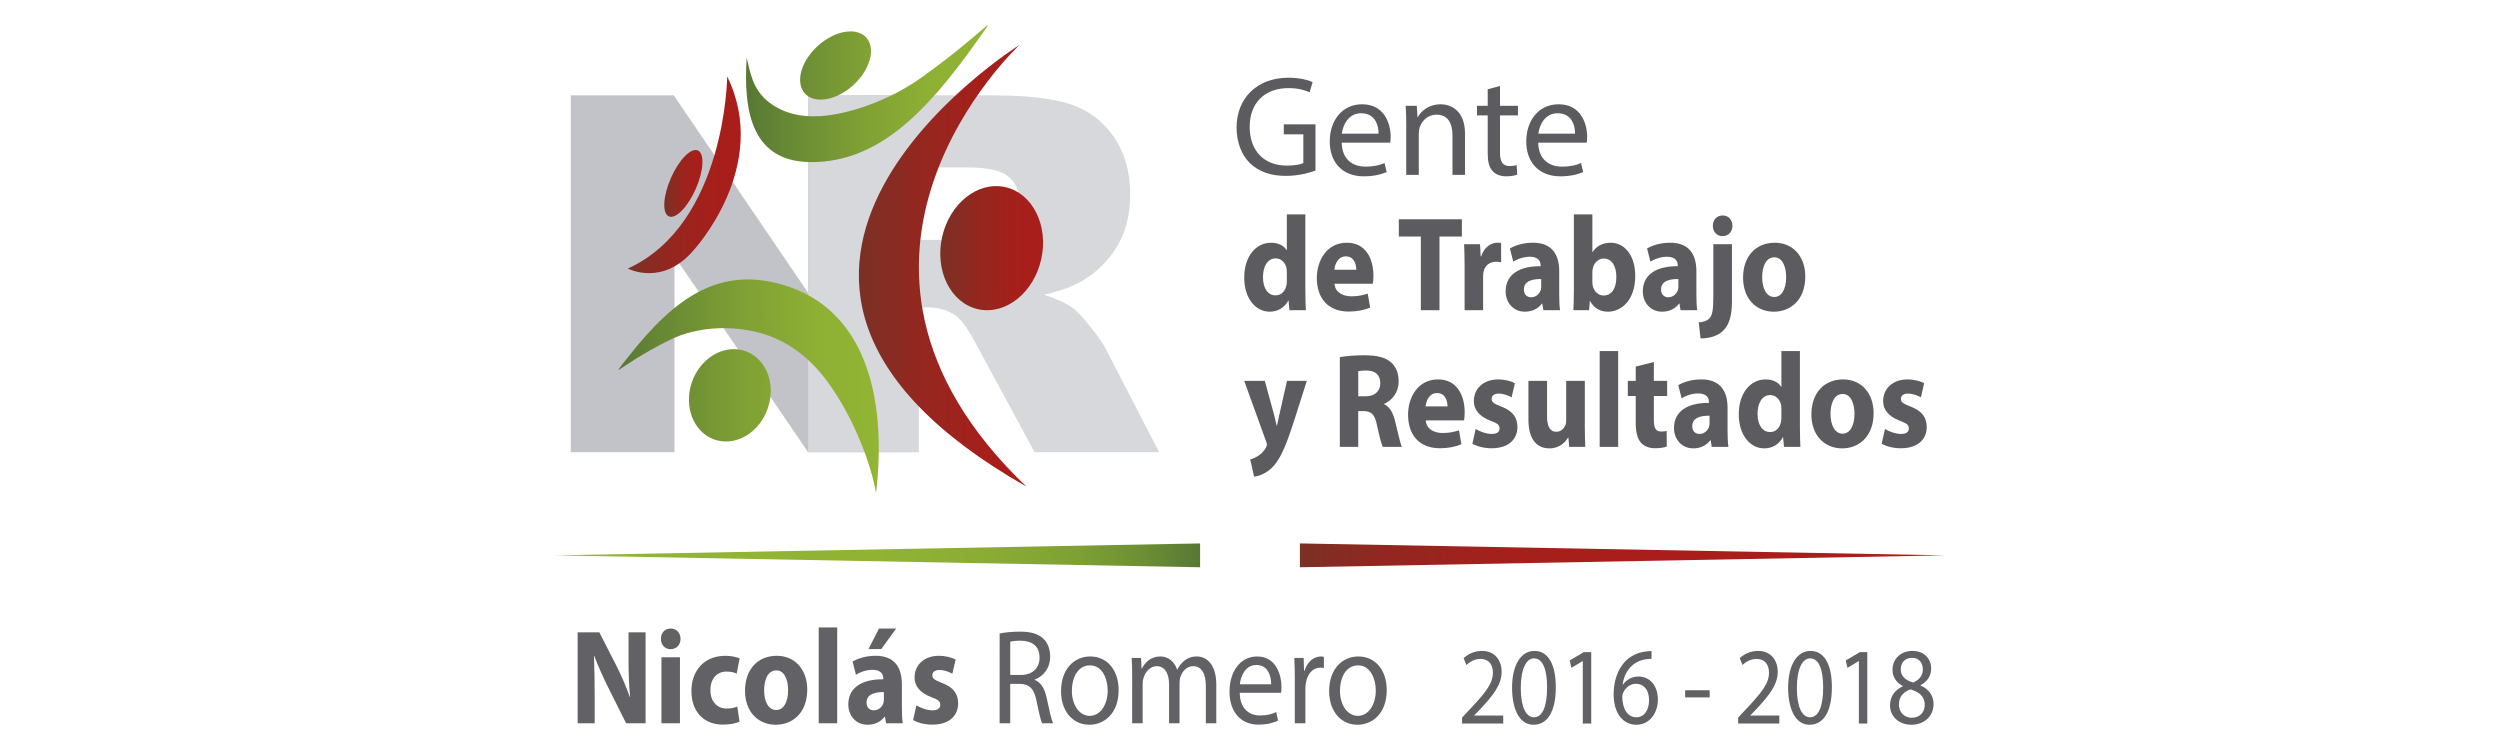 <?xml version="1.0" encoding="utf-8"?>
<!-- Generator: Adobe Illustrator 17.0.0, SVG Export Plug-In . SVG Version: 6.00 Build 0)  -->
<!DOCTYPE svg PUBLIC "-//W3C//DTD SVG 1.1//EN" "http://www.w3.org/Graphics/SVG/1.1/DTD/svg11.dtd">
<svg version="1.1" id="Capa_1" xmlns="http://www.w3.org/2000/svg" xmlns:xlink="http://www.w3.org/1999/xlink" x="0px" y="0px"
	 width="300px" height="90px" viewBox="0 0 300 90" enable-background="new 0 0 300 90" xml:space="preserve">
<g>
	<g>
		<g>
			<path fill="#C2C3C8" d="M68.494,11.442h12.357l16.125,23.693V11.442h12.474v42.825H96.977L80.939,30.753v23.514H68.494V11.442z"
				/>
		</g>
		<g>
			<path fill="#D7D8DC" d="M96.975,54.267V11.442h22.055c4.09,0,7.215,0.35,9.377,1.051c2.162,0.701,3.904,2.001,5.229,3.9
				c1.324,1.899,1.987,4.212,1.987,6.938c0,2.376-0.507,4.426-1.52,6.149c-1.013,1.724-2.407,3.121-4.18,4.192
				c-1.13,0.682-2.679,1.247-4.648,1.694c1.576,0.527,2.725,1.053,3.445,1.579c0.486,0.351,1.191,1.101,2.116,2.251
				c0.924,1.151,1.542,2.037,1.854,2.661l6.409,12.409h-14.953l-7.074-13.087c-0.896-1.694-1.694-2.794-2.395-3.301
				c-0.955-0.662-2.035-0.993-3.243-0.993h-1.169v17.382H96.975z M110.267,28.794h5.58c0.603,0,1.772-0.194,3.506-0.584
				c0.877-0.175,1.592-0.623,2.147-1.344c0.555-0.72,0.832-1.548,0.832-2.483c0-1.382-0.438-2.443-1.314-3.184
				c-0.877-0.74-2.523-1.11-4.937-1.11h-5.813V28.794z"/>
		</g>
	</g>
	<linearGradient id="SVGID_1_" gradientUnits="userSpaceOnUse" x1="66.585" y1="66.642" x2="144.012" y2="66.642">
		<stop  offset="0" style="stop-color:#93B534"/>
		<stop  offset="0.497" style="stop-color:#91B334"/>
		<stop  offset="0.676" style="stop-color:#8AAC34"/>
		<stop  offset="0.803" style="stop-color:#7FA134"/>
		<stop  offset="0.905" style="stop-color:#6E9034"/>
		<stop  offset="0.993" style="stop-color:#597A34"/>
		<stop  offset="1" style="stop-color:#577834"/>
	</linearGradient>
	<polygon fill="url(#SVGID_1_)" points="144.012,65.211 144.012,68.072 66.585,66.642 	"/>
	
		<linearGradient id="SVGID_2_" gradientUnits="userSpaceOnUse" x1="53.229" y1="73.728" x2="130.656" y2="73.728" gradientTransform="matrix(-1 0 0 -1 286.644 140.37)">
		<stop  offset="0" style="stop-color:#AA1D1A"/>
		<stop  offset="0.52" style="stop-color:#A91E1A"/>
		<stop  offset="0.708" style="stop-color:#A2211C"/>
		<stop  offset="0.841" style="stop-color:#96251F"/>
		<stop  offset="0.948" style="stop-color:#852C23"/>
		<stop  offset="1" style="stop-color:#7A3125"/>
	</linearGradient>
	<polygon fill="url(#SVGID_2_)" points="155.988,68.072 155.988,65.211 233.415,66.642 	"/>
	<g>
		<g>
			<path fill="#626266" d="M69.317,86.793V75.877h2.601l2.045,4.001c0.584,1.149,1.169,2.51,1.607,3.741h0.044
				c-0.146-1.441-0.19-2.915-0.19-4.551v-3.191h2.046v10.916h-2.338l-2.104-4.211c-0.584-1.166-1.227-2.575-1.709-3.855
				l-0.044,0.017c0.058,1.441,0.087,2.98,0.087,4.762v3.287H69.317z"/>
			<path fill="#626266" d="M81.667,76.671c0,0.68-0.467,1.231-1.198,1.231c-0.702,0-1.17-0.551-1.155-1.231
				c-0.015-0.713,0.453-1.247,1.169-1.247C81.2,75.424,81.653,75.958,81.667,76.671z M79.374,86.793v-7.92h2.221v7.92H79.374z"/>
			<path fill="#626266" d="M88.742,86.599c-0.395,0.194-1.14,0.356-1.988,0.356c-2.309,0-3.784-1.555-3.784-4.049
				c0-2.317,1.432-4.211,4.091-4.211c0.584,0,1.227,0.113,1.695,0.307l-0.351,1.831c-0.263-0.13-0.658-0.244-1.242-0.244
				c-1.169,0-1.929,0.924-1.914,2.219c0,1.458,0.877,2.219,1.958,2.219c0.526,0,0.935-0.098,1.271-0.243L88.742,86.599z"/>
			<path fill="#626266" d="M96.869,82.744c0,2.899-1.856,4.227-3.77,4.227c-2.089,0-3.697-1.522-3.697-4.081
				s1.519-4.195,3.814-4.195C95.407,78.695,96.869,80.364,96.869,82.744z M91.696,82.825c0,1.361,0.511,2.381,1.461,2.381
				c0.862,0,1.417-0.956,1.417-2.381c0-1.182-0.409-2.38-1.417-2.38C92.091,80.445,91.696,81.659,91.696,82.825z"/>
			<path fill="#626266" d="M98.245,75.293h2.221v11.5h-2.221V75.293z"/>
			<path fill="#626266" d="M106.326,86.793L106.195,86h-0.044c-0.468,0.632-1.198,0.971-2.046,0.971
				c-1.446,0-2.309-1.166-2.309-2.429c0-2.057,1.667-3.045,4.194-3.029V81.4c0-0.422-0.205-1.021-1.3-1.021
				c-0.731,0-1.506,0.275-1.973,0.599l-0.409-1.587c0.497-0.308,1.476-0.696,2.777-0.696c2.381,0,3.141,1.555,3.141,3.418v2.753
				c0,0.761,0.029,1.49,0.102,1.927H106.326z M106.064,83.052c-1.17-0.016-2.075,0.291-2.075,1.247c0,0.632,0.38,0.94,0.877,0.94
				c0.556,0,1.009-0.405,1.155-0.907c0.029-0.129,0.044-0.275,0.044-0.421V83.052z M107.539,75.424l-1.783,2.461h-1.534l1.257-2.461
				H107.539z"/>
			<path fill="#626266" d="M109.968,84.639c0.409,0.275,1.257,0.599,1.914,0.599c0.673,0,0.95-0.259,0.95-0.664
				c0-0.405-0.22-0.599-1.052-0.906c-1.476-0.551-2.045-1.442-2.03-2.381c0-1.474,1.139-2.591,2.908-2.591
				c0.833,0,1.578,0.21,2.016,0.453l-0.395,1.701c-0.322-0.194-0.935-0.453-1.549-0.453c-0.541,0-0.848,0.243-0.848,0.648
				c0,0.372,0.278,0.567,1.155,0.907c1.359,0.518,1.929,1.279,1.943,2.445c0,1.474-1.051,2.559-3.098,2.559
				c-0.935,0-1.768-0.227-2.309-0.551L109.968,84.639z"/>
		</g>
		<g>
			<path fill="#626266" d="M119.957,76.023c0.643-0.146,1.564-0.227,2.44-0.227c1.359,0,2.235,0.275,2.849,0.891
				c0.497,0.486,0.774,1.231,0.774,2.073c0,1.441-0.818,2.397-1.855,2.785v0.049c0.759,0.291,1.212,1.068,1.447,2.202
				c0.321,1.522,0.555,2.575,0.759,2.996h-1.315c-0.161-0.308-0.38-1.247-0.658-2.607c-0.292-1.506-0.818-2.073-1.973-2.122h-1.198
				v4.73h-1.272V76.023z M121.228,80.995h1.3c1.359,0,2.221-0.826,2.221-2.073c0-1.41-0.92-2.025-2.265-2.041
				c-0.613,0-1.052,0.064-1.256,0.129V80.995z"/>
			<path fill="#626266" d="M134.236,82.809c0,2.899-1.812,4.162-3.521,4.162c-1.914,0-3.39-1.555-3.39-4.033
				c0-2.624,1.548-4.162,3.506-4.162C132.862,78.776,134.236,80.412,134.236,82.809z M128.625,82.89
				c0,1.717,0.891,3.013,2.148,3.013c1.227,0,2.148-1.279,2.148-3.045c0-1.328-0.599-3.012-2.119-3.012S128.625,81.4,128.625,82.89z
				"/>
			<path fill="#626266" d="M135.86,81.076c0-0.81-0.014-1.474-0.058-2.122h1.125l0.058,1.263h0.045
				c0.395-0.745,1.051-1.441,2.22-1.441c0.965,0,1.695,0.648,2.002,1.571h0.029c0.22-0.437,0.497-0.777,0.789-1.02
				c0.424-0.356,0.891-0.551,1.563-0.551c0.935,0,2.323,0.68,2.323,3.401v4.616h-1.256v-4.438c0-1.506-0.497-2.414-1.534-2.414
				c-0.73,0-1.301,0.599-1.519,1.296c-0.059,0.194-0.102,0.453-0.102,0.713v4.842h-1.257v-4.697c0-1.247-0.497-2.154-1.476-2.154
				c-0.803,0-1.387,0.713-1.592,1.426c-0.074,0.21-0.102,0.453-0.102,0.696v4.73h-1.257V81.076z"/>
			<path fill="#626266" d="M148.768,83.133c0.029,1.928,1.14,2.721,2.425,2.721c0.92,0,1.476-0.178,1.958-0.405l0.219,1.021
				c-0.453,0.227-1.227,0.486-2.352,0.486c-2.177,0-3.477-1.587-3.477-3.952c0-2.364,1.256-4.227,3.316-4.227
				c2.308,0,2.922,2.251,2.922,3.693c0,0.291-0.029,0.518-0.044,0.663H148.768z M152.537,82.113
				c0.015-0.907-0.336-2.316-1.782-2.316c-1.3,0-1.87,1.328-1.973,2.316H152.537z"/>
			<path fill="#626266" d="M155.374,81.4c0-0.923-0.014-1.717-0.058-2.445h1.125l0.044,1.538h0.059
				c0.321-1.052,1.095-1.717,1.958-1.717c0.146,0,0.248,0.017,0.365,0.048v1.345c-0.131-0.033-0.262-0.048-0.438-0.048
				c-0.905,0-1.548,0.761-1.724,1.83c-0.029,0.194-0.058,0.421-0.058,0.663v4.179h-1.272V81.4z"/>
			<path fill="#626266" d="M166.408,82.809c0,2.899-1.812,4.162-3.521,4.162c-1.914,0-3.39-1.555-3.39-4.033
				c0-2.624,1.548-4.162,3.506-4.162C165.034,78.776,166.408,80.412,166.408,82.809z M160.797,82.89
				c0,1.717,0.891,3.013,2.148,3.013c1.227,0,2.148-1.279,2.148-3.045c0-1.328-0.599-3.012-2.119-3.012S160.797,81.4,160.797,82.89z
				"/>
		</g>
		<g>
			<path fill="#626266" d="M175.446,86.826v-0.712l0.822-0.884c1.976-2.083,2.87-3.191,2.882-4.483c0-0.871-0.382-1.675-1.536-1.675
				c-0.703,0-1.286,0.395-1.643,0.725l-0.333-0.817c0.535-0.502,1.297-0.871,2.19-0.871c1.667,0,2.37,1.266,2.37,2.493
				c0,1.582-1.037,2.861-2.668,4.602l-0.619,0.633v0.026h3.477v0.963H175.446z"/>
			<path fill="#626266" d="M186.697,82.448c0,2.914-0.976,4.523-2.691,4.523c-1.512,0-2.537-1.57-2.56-4.405
				c0-2.874,1.119-4.457,2.691-4.457C185.768,78.109,186.697,79.718,186.697,82.448z M182.494,82.58
				c0,2.229,0.619,3.494,1.572,3.494c1.072,0,1.584-1.385,1.584-3.573c0-2.11-0.488-3.495-1.572-3.495
				C183.16,79.006,182.494,80.245,182.494,82.58z"/>
			<path fill="#626266" d="M189.934,79.335h-0.024l-1.345,0.805l-0.202-0.884l1.691-1.002h0.893v8.572h-1.012V79.335z"/>
			<path fill="#626266" d="M198.184,79.072c-0.214-0.013-0.488,0-0.785,0.053c-1.643,0.303-2.512,1.635-2.691,3.045h0.035
				c0.369-0.541,1.012-0.989,1.869-0.989c1.37,0,2.335,1.095,2.335,2.77c0,1.569-0.965,3.019-2.573,3.019
				c-1.654,0-2.738-1.425-2.738-3.653c0-1.688,0.548-3.019,1.31-3.863c0.643-0.699,1.5-1.134,2.477-1.266
				c0.309-0.052,0.571-0.065,0.761-0.065V79.072z M197.887,84.017c0-1.226-0.632-1.964-1.596-1.964
				c-0.631,0-1.214,0.435-1.501,1.055c-0.071,0.131-0.119,0.302-0.119,0.514c0.024,1.412,0.608,2.453,1.703,2.453
				C197.279,86.074,197.887,85.243,197.887,84.017z"/>
			<path fill="#626266" d="M205.16,82.83v0.857h-2.941V82.83H205.16z"/>
			<path fill="#626266" d="M208.576,86.826v-0.712l0.822-0.884c1.976-2.083,2.87-3.191,2.882-4.483c0-0.871-0.382-1.675-1.536-1.675
				c-0.703,0-1.286,0.395-1.643,0.725l-0.333-0.817c0.535-0.502,1.297-0.871,2.19-0.871c1.667,0,2.37,1.266,2.37,2.493
				c0,1.582-1.037,2.861-2.668,4.602l-0.619,0.633v0.026h3.477v0.963H208.576z"/>
			<path fill="#626266" d="M219.826,82.448c0,2.914-0.976,4.523-2.691,4.523c-1.512,0-2.537-1.57-2.56-4.405
				c0-2.874,1.119-4.457,2.691-4.457C218.897,78.109,219.826,79.718,219.826,82.448z M215.623,82.58
				c0,2.229,0.619,3.494,1.572,3.494c1.072,0,1.584-1.385,1.584-3.573c0-2.11-0.489-3.495-1.572-3.495
				C216.289,79.006,215.623,80.245,215.623,82.58z"/>
			<path fill="#626266" d="M223.063,79.335h-0.024l-1.345,0.805l-0.202-0.884l1.691-1.002h0.893v8.572h-1.012V79.335z"/>
			<path fill="#626266" d="M226.8,84.65c0-1.081,0.584-1.846,1.536-2.295l-0.012-0.04c-0.857-0.448-1.226-1.186-1.226-1.925
				c0-1.359,1.037-2.282,2.394-2.282c1.5,0,2.25,1.042,2.25,2.11c0,0.725-0.321,1.503-1.274,2.004v0.04
				c0.964,0.422,1.559,1.173,1.559,2.215c0,1.491-1.155,2.493-2.631,2.493C227.777,86.971,226.8,85.903,226.8,84.65z
				 M230.968,84.597c0-1.042-0.654-1.543-1.703-1.872c-0.904,0.289-1.393,0.949-1.393,1.767c-0.035,0.87,0.56,1.635,1.548,1.635
				C230.361,86.127,230.968,85.48,230.968,84.597z M228.087,80.312c0,0.857,0.583,1.319,1.476,1.583
				c0.667-0.251,1.179-0.778,1.179-1.557c0-0.685-0.368-1.398-1.309-1.398C228.562,78.94,228.087,79.573,228.087,80.312z"/>
		</g>
	</g>
	<g>
		<path fill="#5C5C60" d="M151.777,45.708l1.066,3.887c0.117,0.47,0.263,1.052,0.351,1.474h0.044
			c0.102-0.422,0.22-1.021,0.322-1.474l0.877-3.887h2.382l-1.667,5.215c-1.023,3.142-1.709,4.406-2.512,5.2
			c-0.775,0.744-1.593,1.004-2.148,1.085l-0.468-2.09c0.278-0.048,0.629-0.194,0.964-0.421c0.336-0.194,0.702-0.583,0.92-0.988
			c0.074-0.114,0.117-0.243,0.117-0.356c0-0.081-0.015-0.21-0.102-0.405l-2.616-7.24H151.777z"/>
		<path fill="#5C5C60" d="M160.781,42.858c0.716-0.13,1.783-0.227,2.966-0.227c1.461,0,2.484,0.243,3.185,0.858
			c0.585,0.518,0.906,1.28,0.906,2.284c0,1.393-0.891,2.349-1.739,2.688v0.049c0.687,0.307,1.067,1.037,1.316,2.041
			c0.306,1.231,0.613,2.656,0.803,3.077h-2.279c-0.161-0.308-0.395-1.198-0.687-2.543c-0.263-1.36-0.687-1.733-1.593-1.749h-0.672
			v4.292h-2.207V42.858z M162.989,47.555h0.877c1.11,0,1.768-0.616,1.768-1.572c0-1.004-0.614-1.506-1.637-1.522
			c-0.541,0-0.848,0.049-1.008,0.081V47.555z"/>
		<path fill="#5C5C60" d="M171.087,50.453c0.074,1.021,0.979,1.506,2.016,1.506c0.76,0,1.373-0.114,1.973-0.324l0.292,1.668
			c-0.73,0.324-1.622,0.486-2.586,0.486c-2.426,0-3.814-1.555-3.814-4.033c0-2.008,1.125-4.227,3.609-4.227
			c2.309,0,3.185,1.992,3.185,3.952c0,0.422-0.044,0.794-0.073,0.971H171.087z M173.702,48.769c0-0.599-0.234-1.603-1.256-1.603
			c-0.935,0-1.316,0.939-1.374,1.603H173.702z"/>
		<path fill="#5C5C60" d="M177.081,51.474c0.409,0.275,1.257,0.599,1.914,0.599c0.673,0,0.95-0.259,0.95-0.664
			c0-0.405-0.22-0.599-1.052-0.906c-1.476-0.551-2.045-1.442-2.03-2.381c0-1.474,1.139-2.591,2.908-2.591
			c0.833,0,1.578,0.21,2.016,0.453l-0.395,1.701c-0.322-0.194-0.935-0.453-1.549-0.453c-0.541,0-0.848,0.243-0.848,0.648
			c0,0.372,0.278,0.567,1.155,0.907c1.359,0.518,1.929,1.279,1.943,2.445c0,1.474-1.051,2.559-3.098,2.559
			c-0.935,0-1.768-0.227-2.309-0.551L177.081,51.474z"/>
		<path fill="#5C5C60" d="M190.176,51.085c0,1.037,0.029,1.879,0.059,2.543h-1.929l-0.102-1.118h-0.044
			c-0.277,0.486-0.95,1.295-2.236,1.295c-1.446,0-2.513-1.004-2.513-3.449v-4.648h2.236v4.259c0,1.15,0.336,1.847,1.11,1.847
			c0.614,0,0.965-0.47,1.111-0.859c0.059-0.146,0.073-0.341,0.073-0.534v-4.713h2.236V51.085z"/>
		<path fill="#5C5C60" d="M191.961,42.128h2.221v11.499h-2.221V42.128z"/>
		<path fill="#5C5C60" d="M198.464,43.44v2.268h1.593v1.814h-1.593v2.867c0,0.956,0.205,1.393,0.877,1.393
			c0.277,0,0.497-0.033,0.657-0.065l0.015,1.863c-0.292,0.129-0.818,0.21-1.447,0.21c-0.716,0-1.315-0.275-1.666-0.68
			c-0.408-0.47-0.613-1.231-0.613-2.349v-3.239h-0.95v-1.814h0.95v-1.717L198.464,43.44z"/>
		<path fill="#5C5C60" d="M205.408,53.628l-0.131-0.794h-0.044c-0.468,0.632-1.198,0.971-2.046,0.971
			c-1.446,0-2.309-1.166-2.309-2.429c0-2.057,1.667-3.045,4.194-3.029v-0.114c0-0.422-0.205-1.021-1.3-1.021
			c-0.731,0-1.506,0.275-1.973,0.599l-0.409-1.587c0.497-0.308,1.476-0.696,2.777-0.696c2.381,0,3.141,1.555,3.141,3.418v2.753
			c0,0.761,0.029,1.49,0.102,1.927H205.408z M205.145,49.886c-1.17-0.016-2.075,0.291-2.075,1.247c0,0.632,0.38,0.94,0.877,0.94
			c0.555,0,1.009-0.405,1.155-0.907c0.029-0.129,0.044-0.275,0.044-0.421V49.886z"/>
		<path fill="#5C5C60" d="M215.989,42.128v9.135c0,0.89,0.03,1.83,0.059,2.364h-1.973l-0.102-1.166h-0.029
			c-0.453,0.89-1.316,1.344-2.236,1.344c-1.694,0-3.054-1.603-3.054-4.064c-0.015-2.673,1.491-4.211,3.2-4.211
			c0.877,0,1.563,0.34,1.885,0.89h0.029v-4.292H215.989z M213.768,49.06c0-0.129-0.014-0.307-0.029-0.437
			c-0.131-0.663-0.614-1.214-1.301-1.214c-1.008,0-1.534,1.004-1.534,2.251c0,1.345,0.599,2.187,1.52,2.187
			c0.643,0,1.154-0.486,1.285-1.182c0.045-0.179,0.059-0.356,0.059-0.568V49.06z"/>
		<path fill="#5C5C60" d="M224.833,49.578c0,2.899-1.856,4.227-3.77,4.227c-2.089,0-3.697-1.522-3.697-4.081
			s1.519-4.195,3.814-4.195C223.372,45.53,224.833,47.198,224.833,49.578z M219.661,49.659c0,1.361,0.511,2.381,1.461,2.381
			c0.862,0,1.417-0.956,1.417-2.381c0-1.182-0.409-2.38-1.417-2.38C220.055,47.279,219.661,48.493,219.661,49.659z"/>
		<path fill="#5C5C60" d="M226.196,51.474c0.409,0.275,1.257,0.599,1.914,0.599c0.673,0,0.95-0.259,0.95-0.664
			c0-0.405-0.22-0.599-1.052-0.906c-1.476-0.551-2.045-1.442-2.03-2.381c0-1.474,1.139-2.591,2.908-2.591
			c0.833,0,1.578,0.21,2.016,0.453l-0.395,1.701c-0.322-0.194-0.935-0.453-1.549-0.453c-0.541,0-0.848,0.243-0.848,0.648
			c0,0.372,0.278,0.567,1.155,0.907c1.359,0.518,1.929,1.279,1.943,2.445c0,1.474-1.051,2.559-3.098,2.559
			c-0.935,0-1.768-0.227-2.309-0.551L226.196,51.474z"/>
	</g>
	<g>
		<path fill="#5C5C60" d="M156.642,25.727v9.135c0,0.89,0.03,1.83,0.059,2.364h-1.973l-0.102-1.166h-0.029
			c-0.453,0.89-1.316,1.344-2.236,1.344c-1.694,0-3.053-1.603-3.053-4.064c-0.014-2.673,1.491-4.211,3.199-4.211
			c0.877,0,1.563,0.34,1.885,0.89h0.029v-4.292H156.642z M154.421,32.658c0-0.129-0.014-0.307-0.029-0.437
			c-0.131-0.663-0.614-1.214-1.301-1.214c-1.008,0-1.534,1.004-1.534,2.251c0,1.345,0.599,2.187,1.52,2.187
			c0.643,0,1.154-0.486,1.285-1.182c0.045-0.179,0.059-0.356,0.059-0.568V32.658z"/>
		<path fill="#5C5C60" d="M160.138,34.051c0.074,1.021,0.979,1.506,2.016,1.506c0.76,0,1.373-0.114,1.973-0.324l0.292,1.668
			c-0.73,0.324-1.622,0.486-2.586,0.486c-2.426,0-3.814-1.555-3.814-4.033c0-2.008,1.125-4.227,3.609-4.227
			c2.309,0,3.185,1.992,3.185,3.952c0,0.422-0.044,0.794-0.073,0.971H160.138z M162.754,32.367c0-0.599-0.234-1.603-1.256-1.603
			c-0.935,0-1.316,0.939-1.374,1.603H162.754z"/>
		<path fill="#5C5C60" d="M170.502,28.383h-2.644V26.31h7.569v2.073h-2.689v8.843h-2.235V28.383z"/>
		<path fill="#5C5C60" d="M175.751,31.914c0-1.167-0.03-1.928-0.059-2.608h1.914l0.074,1.458h0.059
			c0.365-1.15,1.241-1.636,1.928-1.636c0.205,0,0.307,0,0.468,0.032v2.316c-0.161-0.033-0.351-0.065-0.599-0.065
			c-0.818,0-1.373,0.486-1.519,1.247c-0.03,0.162-0.044,0.356-0.044,0.551v4.017h-2.221V31.914z"/>
		<path fill="#5C5C60" d="M185.206,37.226l-0.131-0.794h-0.044c-0.468,0.632-1.198,0.971-2.046,0.971
			c-1.446,0-2.309-1.166-2.309-2.429c0-2.057,1.667-3.045,4.194-3.029v-0.114c0-0.422-0.205-1.021-1.3-1.021
			c-0.731,0-1.506,0.275-1.973,0.599l-0.409-1.587c0.497-0.308,1.476-0.696,2.777-0.696c2.381,0,3.141,1.555,3.141,3.418v2.753
			c0,0.761,0.029,1.49,0.102,1.927H185.206z M184.944,33.485c-1.17-0.016-2.075,0.291-2.075,1.247c0,0.632,0.38,0.94,0.877,0.94
			c0.555,0,1.009-0.405,1.155-0.907c0.029-0.129,0.044-0.275,0.044-0.421V33.485z"/>
		<path fill="#5C5C60" d="M188.805,37.226c0.029-0.518,0.059-1.474,0.059-2.364v-9.135h2.221v4.519h0.029
			c0.424-0.68,1.169-1.118,2.162-1.118c1.709,0,2.966,1.571,2.952,4c0,2.851-1.636,4.276-3.273,4.276
			c-0.833,0-1.637-0.34-2.148-1.279h-0.029l-0.087,1.102H188.805z M191.084,33.857c0,0.163,0.014,0.308,0.044,0.437
			c0.146,0.664,0.658,1.167,1.3,1.167c0.95,0,1.534-0.81,1.534-2.235c0-1.231-0.497-2.203-1.534-2.203
			c-0.598,0-1.154,0.502-1.3,1.215c-0.03,0.146-0.044,0.291-0.044,0.453V33.857z"/>
		<path fill="#5C5C60" d="M201.666,37.226l-0.131-0.794h-0.044c-0.468,0.632-1.198,0.971-2.046,0.971
			c-1.446,0-2.309-1.166-2.309-2.429c0-2.057,1.667-3.045,4.194-3.029v-0.114c0-0.422-0.205-1.021-1.3-1.021
			c-0.731,0-1.506,0.275-1.973,0.599l-0.409-1.587c0.497-0.308,1.476-0.696,2.777-0.696c2.381,0,3.141,1.555,3.141,3.418v2.753
			c0,0.761,0.029,1.49,0.102,1.927H201.666z M201.403,33.485c-1.17-0.016-2.075,0.291-2.075,1.247c0,0.632,0.38,0.94,0.877,0.94
			c0.556,0,1.009-0.405,1.155-0.907c0.029-0.129,0.044-0.275,0.044-0.421V33.485z"/>
		<path fill="#5C5C60" d="M203.847,38.684c0.584-0.049,1.037-0.194,1.315-0.518c0.322-0.373,0.438-1.005,0.438-2.576v-6.284h2.236
			v6.867c0,1.733-0.351,2.785-1.009,3.466c-0.657,0.68-1.694,0.971-2.762,0.971L203.847,38.684z M207.894,27.103
			c0,0.68-0.453,1.231-1.198,1.231c-0.702,0-1.155-0.551-1.155-1.231c0-0.713,0.453-1.247,1.184-1.247
			C207.441,25.857,207.88,26.391,207.894,27.103z"/>
		<path fill="#5C5C60" d="M216.634,33.177c0,2.899-1.856,4.227-3.77,4.227c-2.089,0-3.697-1.522-3.697-4.081s1.52-4.195,3.814-4.195
			C215.172,29.128,216.634,30.797,216.634,33.177z M211.461,33.258c0,1.361,0.511,2.381,1.461,2.381
			c0.862,0,1.417-0.956,1.417-2.381c0-1.182-0.409-2.38-1.417-2.38C211.856,30.877,211.461,32.092,211.461,33.258z"/>
	</g>
	<g>
		<linearGradient id="SVGID_3_" gradientUnits="userSpaceOnUse" x1="89.523" y1="11.241" x2="118.515" y2="11.241">
			<stop  offset="0" style="stop-color:#577834"/>
			<stop  offset="0.154" style="stop-color:#668734"/>
			<stop  offset="0.475" style="stop-color:#7FA034"/>
			<stop  offset="0.767" style="stop-color:#8EB034"/>
			<stop  offset="1" style="stop-color:#93B534"/>
		</linearGradient>
		<path fill-rule="evenodd" clip-rule="evenodd" fill="url(#SVGID_3_)" d="M101.816,3.774c2.251-0.143,3.345,1.669,2.322,4.052
			c-1.024,2.383-3.69,4.229-5.834,4.125c-2.025-0.098-2.833-1.913-1.913-4.056C97.311,5.753,99.69,3.91,101.816,3.774L101.816,3.774
			z M89.602,6.912c-0.428,6.679,0.716,12.593,7.867,12.541c7.663-0.054,13.379-5.541,19.546-14.212
			c0.639-0.901,1.867-2.539,1.395-2.156c-0.566,0.457-3.504,3.128-7.847,6.228c-3.887,2.777-8.747,4.413-12.155,4.624
			c-2.379,0.143-4.373-0.36-6.056-1.609C90.242,10.761,89.985,8.415,89.602,6.912L89.602,6.912z"/>
		<linearGradient id="SVGID_4_" gradientUnits="userSpaceOnUse" x1="74.22" y1="46.378" x2="105.451" y2="46.378">
			<stop  offset="0" style="stop-color:#577834"/>
			<stop  offset="0.154" style="stop-color:#668734"/>
			<stop  offset="0.475" style="stop-color:#7FA034"/>
			<stop  offset="0.767" style="stop-color:#8EB034"/>
			<stop  offset="1" style="stop-color:#93B534"/>
		</linearGradient>
		<path fill-rule="evenodd" clip-rule="evenodd" fill="url(#SVGID_4_)" d="M85.586,52.694c-2.404-0.939-3.51-3.932-2.595-6.729
			c0.916-2.797,3.585-4.579,6.089-3.944c2.66,0.674,4.104,3.775,3.086,6.886C91.148,52.018,88.14,53.691,85.586,52.694
			L85.586,52.694z M105.124,59.222c1.422-12.315-1.688-22.284-11.207-25.053c-7.523-2.19-12.829,1.434-18.411,8.507
			c-0.544,0.692-1.554,1.902-1.219,1.697c0.406-0.246,2.665-1.899,6.136-3.604c3.465-1.704,8.051-1.782,11.608-0.562
			c2.789,0.964,5.268,2.806,7.45,5.851C102.541,50.335,104.59,55.854,105.124,59.222L105.124,59.222z"/>
		<g>
			<linearGradient id="SVGID_5_" gradientUnits="userSpaceOnUse" x1="75.347" y1="20.976" x2="88.89" y2="20.976">
				<stop  offset="0" style="stop-color:#7A3125"/>
				<stop  offset="0.029" style="stop-color:#7C3025"/>
				<stop  offset="0.398" style="stop-color:#96261F"/>
				<stop  offset="0.733" style="stop-color:#A51F1B"/>
				<stop  offset="1" style="stop-color:#AA1D1A"/>
			</linearGradient>
			<path fill-rule="evenodd" clip-rule="evenodd" fill="url(#SVGID_5_)" d="M87.265,9.171c0,0-0.156,17.682-11.918,23.057
				c0,0,4.119,2.2,7.867-2.181C83.214,30.047,92.562,19.999,87.265,9.171z"/>
			<linearGradient id="SVGID_6_" gradientUnits="userSpaceOnUse" x1="79.713" y1="22.009" x2="84.294" y2="22.009">
				<stop  offset="0" style="stop-color:#7A3125"/>
				<stop  offset="0.029" style="stop-color:#7C3025"/>
				<stop  offset="0.398" style="stop-color:#96261F"/>
				<stop  offset="0.733" style="stop-color:#A51F1B"/>
				<stop  offset="1" style="stop-color:#AA1D1A"/>
			</linearGradient>
			<path fill-rule="evenodd" clip-rule="evenodd" fill="url(#SVGID_6_)" d="M80.514,21.354c-0.961,2.185-1.073,4.249-0.251,4.611
				c0.823,0.362,2.269-1.116,3.23-3.3c0.961-2.185,1.073-4.249,0.251-4.611C82.921,17.692,81.475,19.169,80.514,21.354z"/>
		</g>
		<g>
			<linearGradient id="SVGID_7_" gradientUnits="userSpaceOnUse" x1="112.831" y1="29.779" x2="125.167" y2="29.779">
				<stop  offset="0" style="stop-color:#7A3125"/>
				<stop  offset="0.029" style="stop-color:#7C3025"/>
				<stop  offset="0.398" style="stop-color:#96261F"/>
				<stop  offset="0.733" style="stop-color:#A51F1B"/>
				<stop  offset="1" style="stop-color:#AA1D1A"/>
			</linearGradient>
			<path fill-rule="evenodd" clip-rule="evenodd" fill="url(#SVGID_7_)" d="M124.948,31.096c-0.896,4.047-4.286,6.739-7.572,6.011
				c-3.285-0.728-5.222-4.598-4.326-8.646s4.286-6.739,7.572-6.011C123.907,23.178,125.844,27.049,124.948,31.096z"/>
			<linearGradient id="SVGID_8_" gradientUnits="userSpaceOnUse" x1="103.064" y1="31.886" x2="123.168" y2="31.886">
				<stop  offset="0" style="stop-color:#7A3125"/>
				<stop  offset="0.029" style="stop-color:#7C3025"/>
				<stop  offset="0.398" style="stop-color:#96261F"/>
				<stop  offset="0.733" style="stop-color:#A51F1B"/>
				<stop  offset="1" style="stop-color:#AA1D1A"/>
			</linearGradient>
			<path fill-rule="evenodd" clip-rule="evenodd" fill="url(#SVGID_8_)" d="M123.168,58.394
				c-44.757-25.485-0.811-53.017-0.811-53.017S94.617,31.12,123.168,58.394z"/>
		</g>
	</g>
	<g>
		<path fill="#5C5C60" d="M157.855,20.473c-0.667,0.24-1.986,0.633-3.544,0.633c-1.747,0-3.185-0.445-4.315-1.524
			c-0.993-0.959-1.609-2.5-1.609-4.298c0.017-3.441,2.38-5.959,6.249-5.959c1.336,0,2.38,0.291,2.877,0.531l-0.359,1.216
			c-0.616-0.274-1.387-0.497-2.551-0.497c-2.808,0-4.64,1.746-4.64,4.64c0,2.928,1.764,4.657,4.452,4.657
			c0.976,0,1.644-0.137,1.986-0.308v-3.442h-2.346v-1.199h3.801V20.473z"/>
		<path fill="#5C5C60" d="M161.007,17.117c0.035,2.038,1.336,2.877,2.843,2.877c1.079,0,1.729-0.189,2.295-0.428l0.256,1.079
			c-0.53,0.24-1.438,0.514-2.757,0.514c-2.551,0-4.075-1.678-4.075-4.178s1.472-4.469,3.886-4.469c2.706,0,3.424,2.38,3.424,3.904
			c0,0.308-0.034,0.548-0.051,0.702H161.007z M165.425,16.038c0.017-0.959-0.394-2.448-2.089-2.448
			c-1.524,0-2.192,1.404-2.311,2.448H165.425z"/>
		<path fill="#5C5C60" d="M168.748,14.942c0-0.856-0.017-1.558-0.068-2.243h1.336l0.085,1.37h0.034
			c0.411-0.788,1.37-1.558,2.74-1.558c1.147,0,2.928,0.685,2.928,3.527v4.948h-1.507v-4.777c0-1.336-0.496-2.449-1.918-2.449
			c-0.993,0-1.763,0.702-2.02,1.541c-0.068,0.188-0.103,0.445-0.103,0.702v4.982h-1.507V14.942z"/>
		<path fill="#5C5C60" d="M179.999,10.319v2.38h2.157v1.147h-2.157v4.469c0,1.027,0.291,1.609,1.13,1.609
			c0.394,0,0.685-0.052,0.873-0.103l0.068,1.13c-0.291,0.12-0.753,0.205-1.336,0.205c-0.702,0-1.267-0.222-1.626-0.633
			c-0.429-0.446-0.583-1.182-0.583-2.158v-4.52h-1.284v-1.147h1.284v-1.986L179.999,10.319z"/>
		<path fill="#5C5C60" d="M184.588,17.117c0.035,2.038,1.336,2.877,2.843,2.877c1.079,0,1.729-0.189,2.295-0.428l0.256,1.079
			c-0.53,0.24-1.438,0.514-2.757,0.514c-2.551,0-4.075-1.678-4.075-4.178s1.472-4.469,3.886-4.469c2.706,0,3.424,2.38,3.424,3.904
			c0,0.308-0.034,0.548-0.051,0.702H184.588z M189.006,16.038c0.017-0.959-0.394-2.448-2.089-2.448
			c-1.524,0-2.192,1.404-2.311,2.448H189.006z"/>
	</g>
</g>
</svg>
